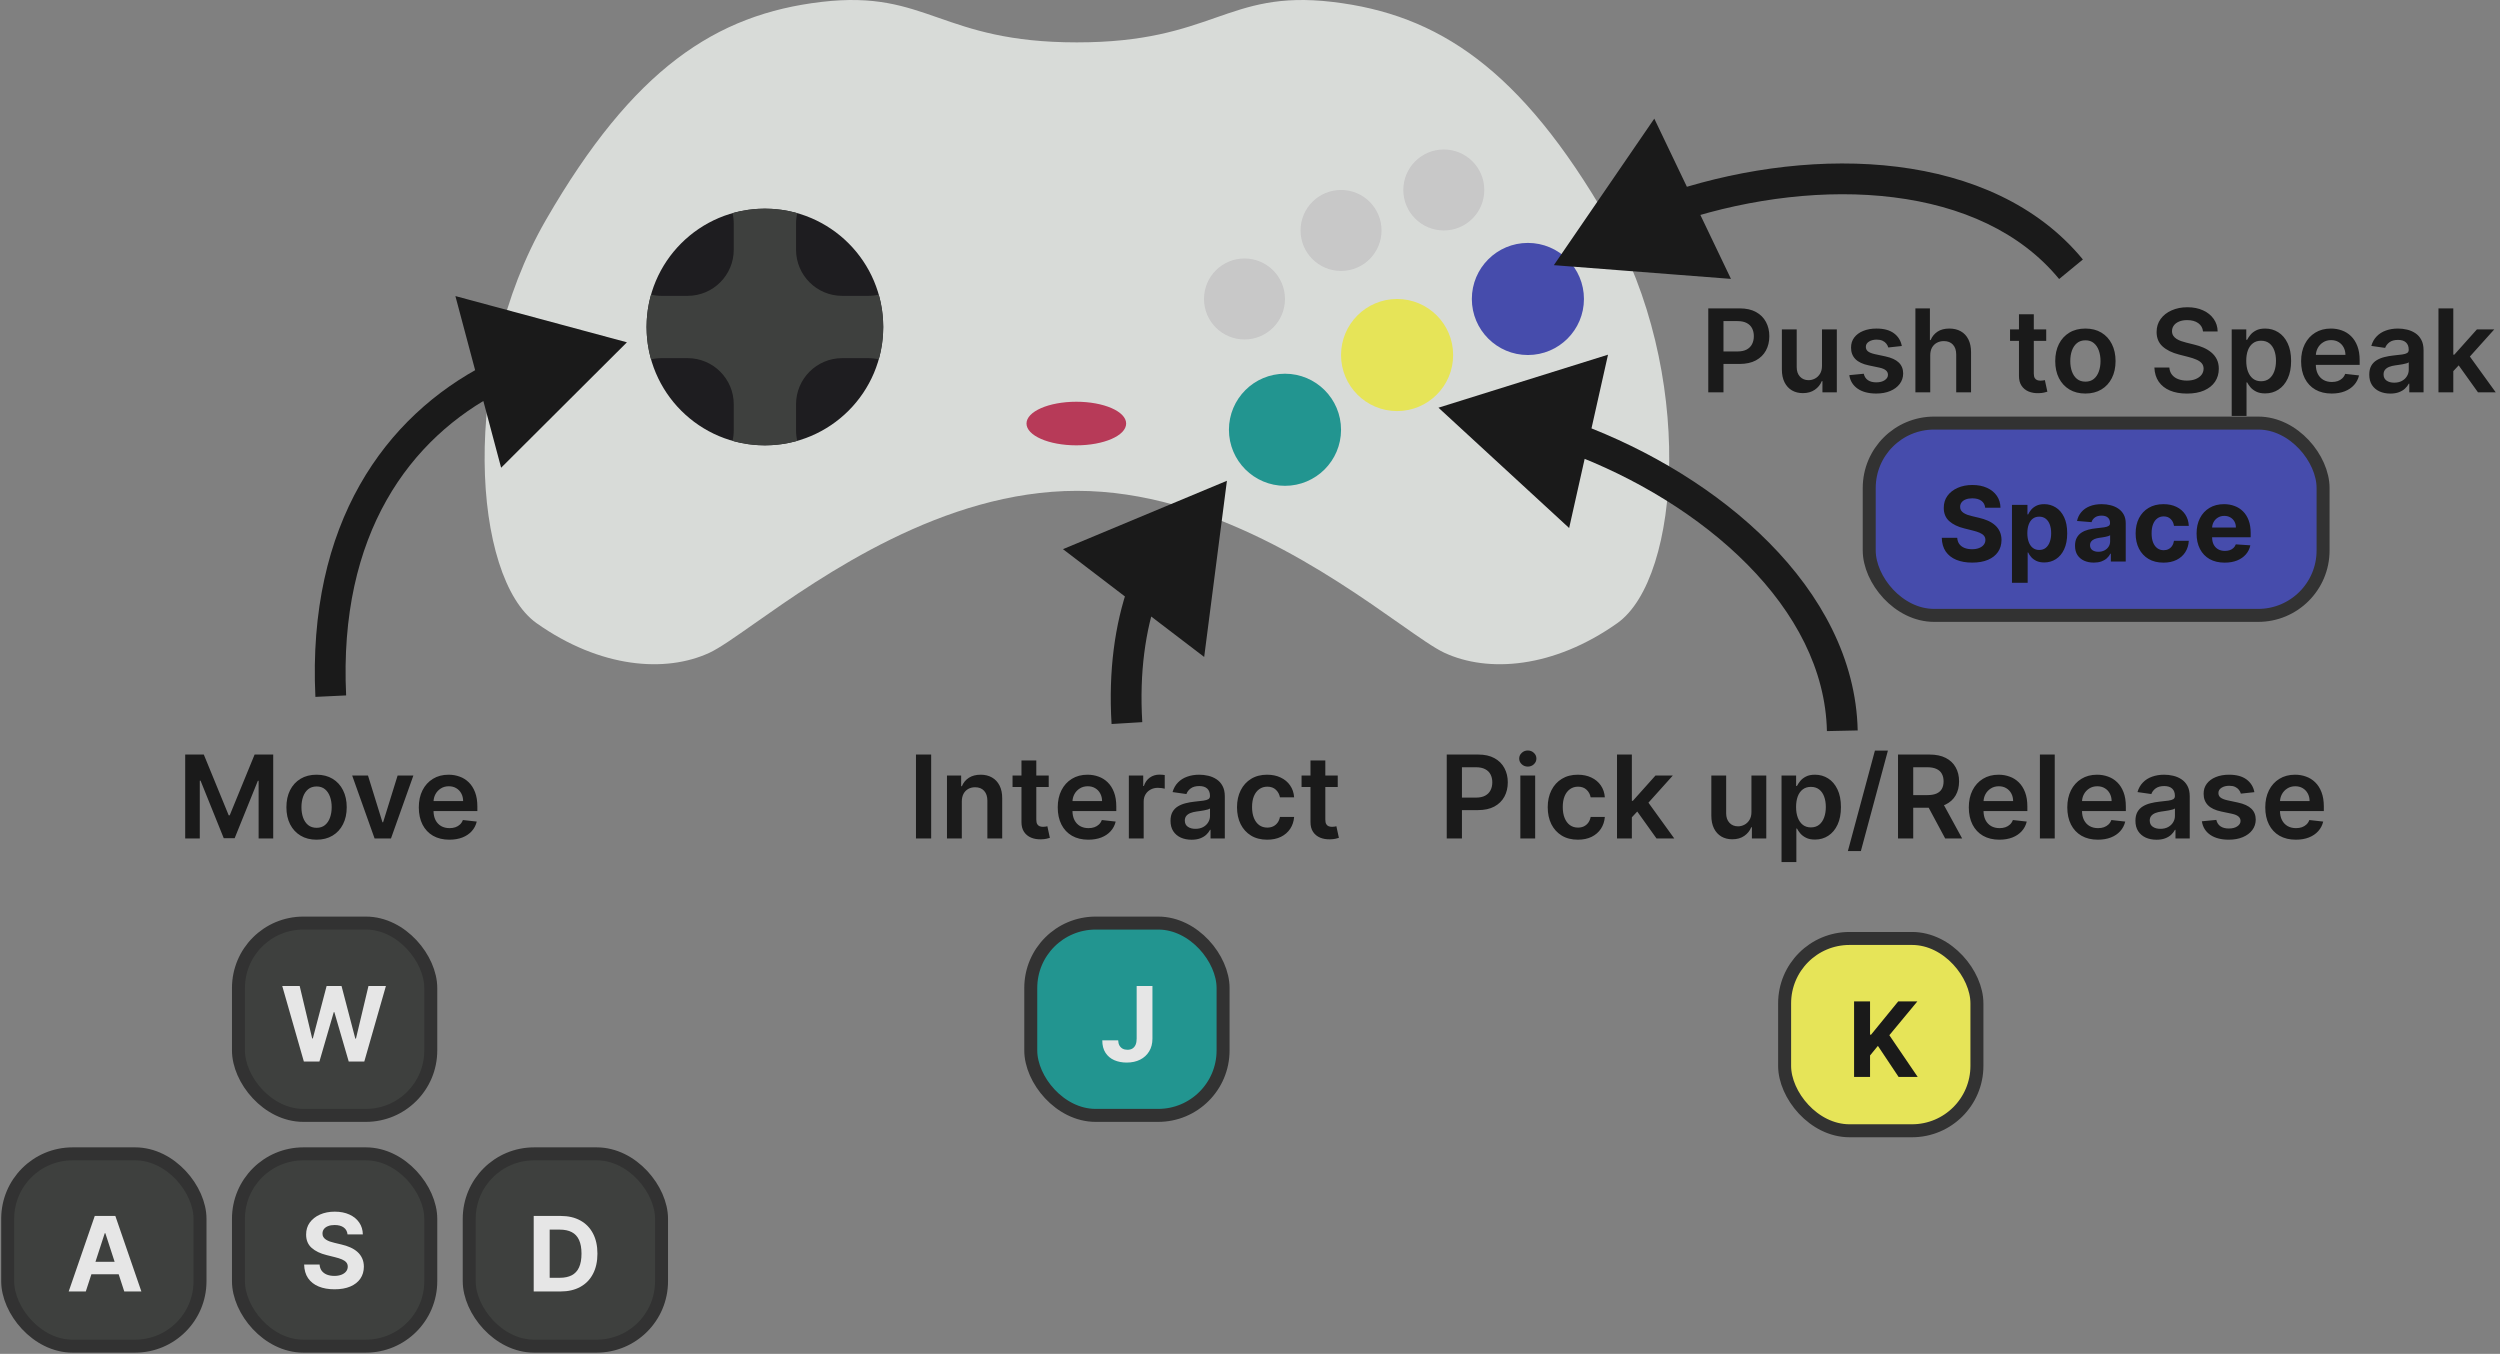 <svg width="325" height="176" viewBox="0 0 325 176" fill="none" xmlns="http://www.w3.org/2000/svg">
<rect x="0" y="0" width="325" height="176" fill="#808080" stroke="none"/>
<g opacity="0.8">
<path fill-rule="evenodd" clip-rule="evenodd" d="M158.01 2.308C162.407 0.775 166.259 -0.57 173.198 0.247C186.963 1.866 197.692 8.951 209.028 28.587C220.364 48.222 218.542 75.145 210.242 81.015C201.943 86.886 193.441 87.493 187.773 84.861C186.49 84.266 184.491 82.861 181.906 81.044C173.07 74.834 157.383 63.809 140 63.809L140 63.809C122.617 63.809 106.93 74.834 98.094 81.044C95.509 82.861 93.51 84.266 92.227 84.861C86.559 87.493 78.057 86.886 69.758 81.015C61.458 75.145 59.636 48.222 70.972 28.587C82.308 8.951 93.037 1.866 106.802 0.247C113.741 -0.57 117.593 0.775 121.99 2.308C126.315 3.817 131.166 5.51 140 5.51L140 5.51C148.834 5.51 153.685 3.817 158.01 2.308Z" fill="#EEF1EE"/>
<ellipse cx="139.922" cy="55.06" rx="6.478" ry="2.834" fill="#C4284D"/>
<circle cx="167.048" cy="55.87" r="7.287" fill="#0A9A94"/>
<circle cx="181.622" cy="46.154" r="7.287" fill="#FFFD4D"/>
<circle cx="198.626" cy="38.866" r="7.287" fill="#373FB7"/>
<circle cx="161.784" cy="38.866" r="5.263" fill="#D9D9D9"/>
<circle cx="174.335" cy="29.959" r="5.263" fill="#D9D9D9"/>
<circle cx="187.695" cy="24.696" r="5.263" fill="#D9D9D9"/>
<circle cx="99.437" cy="42.51" r="15.384" fill="#050407"/>
<path fill-rule="evenodd" clip-rule="evenodd" d="M114.239 38.304C114.619 39.641 114.821 41.051 114.821 42.51H99.437L99.437 42.51H114.821C114.821 43.968 114.619 45.379 114.239 46.715C113.8 46.612 113.341 46.558 112.87 46.558H109.485C106.172 46.558 103.485 49.245 103.485 52.558V55.943C103.485 56.414 103.54 56.872 103.642 57.312C102.306 57.691 100.895 57.894 99.437 57.894V57.894C97.979 57.894 96.568 57.691 95.231 57.312C95.334 56.872 95.388 56.414 95.388 55.943V52.558C95.388 49.244 92.702 46.558 89.388 46.558H86.004C85.533 46.558 85.074 46.612 84.634 46.715C84.255 45.379 84.052 43.968 84.052 42.51C84.052 42.51 84.052 42.51 84.052 42.51M84.052 42.51C84.052 41.051 84.255 39.641 84.634 38.304C85.074 38.407 85.533 38.461 86.004 38.461H89.388C92.702 38.461 95.388 35.775 95.388 32.461V29.077C95.388 28.605 95.334 28.147 95.231 27.707C96.568 27.328 97.979 27.125 99.437 27.125V27.125C100.895 27.125 102.306 27.328 103.642 27.707C103.54 28.147 103.485 28.605 103.485 29.076V32.461C103.485 35.775 106.172 38.461 109.485 38.461H112.87C113.341 38.461 113.8 38.407 114.239 38.304" fill="#2D302D"/>
<path d="M24.076 98.091H26.494L29.733 105.996H29.861L33.099 98.091H35.518V109H33.621V101.505H33.52L30.505 108.968H29.088L26.073 101.489H25.972V109H24.076V98.091ZM41.153 109.16C40.354 109.16 39.662 108.984 39.076 108.632C38.49 108.281 38.035 107.789 37.712 107.157C37.393 106.525 37.233 105.786 37.233 104.941C37.233 104.096 37.393 103.355 37.712 102.72C38.035 102.084 38.49 101.591 39.076 101.239C39.662 100.887 40.354 100.712 41.153 100.712C41.952 100.712 42.645 100.887 43.231 101.239C43.817 101.591 44.27 102.084 44.589 102.72C44.912 103.355 45.074 104.096 45.074 104.941C45.074 105.786 44.912 106.525 44.589 107.157C44.27 107.789 43.817 108.281 43.231 108.632C42.645 108.984 41.952 109.16 41.153 109.16ZM41.164 107.615C41.597 107.615 41.959 107.496 42.251 107.258C42.542 107.017 42.758 106.694 42.901 106.289C43.046 105.884 43.119 105.433 43.119 104.936C43.119 104.435 43.046 103.982 42.901 103.577C42.758 103.169 42.542 102.844 42.251 102.603C41.959 102.361 41.597 102.24 41.164 102.24C40.72 102.24 40.351 102.361 40.056 102.603C39.765 102.844 39.547 103.169 39.401 103.577C39.259 103.982 39.188 104.435 39.188 104.936C39.188 105.433 39.259 105.884 39.401 106.289C39.547 106.694 39.765 107.017 40.056 107.258C40.351 107.496 40.72 107.615 41.164 107.615ZM53.74 100.818L50.827 109H48.696L45.782 100.818H47.838L49.719 106.896H49.804L51.69 100.818H53.74ZM58.419 109.16C57.598 109.16 56.89 108.989 56.293 108.648C55.7 108.304 55.244 107.817 54.924 107.189C54.605 106.557 54.445 105.813 54.445 104.957C54.445 104.115 54.605 103.377 54.924 102.741C55.247 102.102 55.698 101.605 56.277 101.25C56.856 100.891 57.536 100.712 58.317 100.712C58.822 100.712 59.297 100.793 59.745 100.957C60.196 101.116 60.594 101.365 60.938 101.702C61.286 102.04 61.56 102.469 61.758 102.991C61.957 103.51 62.057 104.128 62.057 104.845V105.436H55.35V104.137H60.208C60.205 103.767 60.125 103.439 59.969 103.151C59.812 102.86 59.594 102.631 59.313 102.464C59.036 102.297 58.713 102.214 58.344 102.214C57.95 102.214 57.604 102.31 57.305 102.501C57.007 102.69 56.774 102.938 56.608 103.247C56.444 103.553 56.361 103.888 56.357 104.254V105.388C56.357 105.864 56.444 106.273 56.618 106.614C56.792 106.951 57.035 107.21 57.348 107.391C57.66 107.569 58.026 107.658 58.445 107.658C58.726 107.658 58.98 107.619 59.207 107.54C59.434 107.459 59.631 107.34 59.798 107.184C59.965 107.027 60.091 106.834 60.176 106.603L61.977 106.805C61.863 107.281 61.647 107.697 61.327 108.052C61.011 108.403 60.606 108.677 60.112 108.872C59.619 109.064 59.054 109.16 58.419 109.16Z" fill="black"/>
<path d="M121.052 98.091V109H119.076V98.091H121.052ZM125.035 104.206V109H123.107V100.818H124.95V102.208H125.046C125.234 101.75 125.534 101.386 125.946 101.116C126.362 100.847 126.875 100.712 127.486 100.712C128.05 100.712 128.542 100.832 128.961 101.074C129.384 101.315 129.71 101.665 129.941 102.123C130.176 102.581 130.291 103.137 130.287 103.79V109H128.359V104.089C128.359 103.542 128.217 103.114 127.933 102.805C127.652 102.496 127.264 102.342 126.766 102.342C126.429 102.342 126.129 102.416 125.866 102.565C125.607 102.711 125.403 102.922 125.254 103.199C125.108 103.476 125.035 103.812 125.035 104.206ZM136.333 100.818V102.31H131.63V100.818H136.333ZM132.791 98.858H134.719V106.539C134.719 106.798 134.758 106.997 134.836 107.136C134.918 107.271 135.025 107.363 135.156 107.413C135.287 107.462 135.433 107.487 135.593 107.487C135.714 107.487 135.824 107.478 135.923 107.461C136.026 107.443 136.104 107.427 136.157 107.413L136.482 108.92C136.379 108.956 136.232 108.995 136.04 109.037C135.852 109.08 135.621 109.105 135.348 109.112C134.865 109.126 134.43 109.053 134.043 108.893C133.656 108.73 133.348 108.478 133.121 108.137C132.897 107.796 132.787 107.37 132.791 106.859V98.858ZM141.48 109.16C140.66 109.16 139.951 108.989 139.355 108.648C138.762 108.304 138.305 107.817 137.986 107.189C137.666 106.557 137.506 105.813 137.506 104.957C137.506 104.115 137.666 103.377 137.986 102.741C138.309 102.102 138.76 101.605 139.339 101.25C139.918 100.891 140.598 100.712 141.379 100.712C141.883 100.712 142.359 100.793 142.806 100.957C143.257 101.116 143.655 101.365 144 101.702C144.348 102.04 144.621 102.469 144.82 102.991C145.019 103.51 145.118 104.128 145.118 104.845V105.436H138.412V104.137H143.27C143.266 103.767 143.186 103.439 143.03 103.151C142.874 102.86 142.656 102.631 142.375 102.464C142.098 102.297 141.775 102.214 141.406 102.214C141.011 102.214 140.665 102.31 140.367 102.501C140.069 102.69 139.836 102.938 139.669 103.247C139.506 103.553 139.422 103.888 139.419 104.254V105.388C139.419 105.864 139.506 106.273 139.68 106.614C139.854 106.951 140.097 107.21 140.409 107.391C140.722 107.569 141.088 107.658 141.507 107.658C141.787 107.658 142.041 107.619 142.268 107.54C142.496 107.459 142.693 107.34 142.86 107.184C143.027 107.027 143.153 106.834 143.238 106.603L145.038 106.805C144.925 107.281 144.708 107.697 144.388 108.052C144.072 108.403 143.668 108.677 143.174 108.872C142.68 109.064 142.116 109.16 141.48 109.16ZM146.75 109V100.818H148.619V102.182H148.704C148.854 101.71 149.109 101.346 149.472 101.09C149.837 100.831 150.255 100.701 150.723 100.701C150.83 100.701 150.949 100.706 151.08 100.717C151.215 100.724 151.327 100.737 151.416 100.754V102.528C151.334 102.5 151.204 102.475 151.027 102.453C150.853 102.429 150.684 102.416 150.521 102.416C150.169 102.416 149.853 102.493 149.573 102.645C149.296 102.794 149.077 103.002 148.918 103.268C148.758 103.535 148.678 103.842 148.678 104.19V109H146.75ZM154.905 109.165C154.386 109.165 153.919 109.073 153.504 108.888C153.092 108.7 152.765 108.423 152.524 108.057C152.286 107.691 152.167 107.24 152.167 106.704C152.167 106.243 152.252 105.861 152.422 105.559C152.593 105.257 152.826 105.016 153.12 104.835C153.415 104.653 153.747 104.517 154.116 104.424C154.489 104.328 154.875 104.259 155.272 104.217C155.752 104.167 156.141 104.123 156.439 104.083C156.737 104.041 156.954 103.977 157.089 103.892C157.227 103.803 157.296 103.666 157.296 103.482V103.45C157.296 103.048 157.177 102.738 156.94 102.517C156.702 102.297 156.359 102.187 155.911 102.187C155.439 102.187 155.065 102.29 154.788 102.496C154.514 102.702 154.329 102.945 154.234 103.226L152.433 102.97C152.575 102.473 152.81 102.058 153.136 101.724C153.463 101.386 153.862 101.134 154.335 100.967C154.807 100.797 155.329 100.712 155.901 100.712C156.295 100.712 156.687 100.758 157.078 100.85C157.469 100.942 157.826 101.095 158.149 101.308C158.472 101.518 158.731 101.804 158.926 102.166C159.125 102.528 159.225 102.981 159.225 103.524V109H157.371V107.876H157.307C157.19 108.103 157.025 108.316 156.812 108.515C156.602 108.711 156.338 108.869 156.018 108.989C155.702 109.107 155.331 109.165 154.905 109.165ZM155.405 107.748C155.793 107.748 156.128 107.672 156.412 107.519C156.696 107.363 156.915 107.157 157.067 106.901C157.224 106.646 157.302 106.367 157.302 106.065V105.101C157.241 105.151 157.138 105.197 156.993 105.239C156.851 105.282 156.691 105.319 156.513 105.351C156.336 105.383 156.16 105.412 155.986 105.436C155.812 105.461 155.661 105.483 155.533 105.5C155.246 105.539 154.988 105.603 154.761 105.692C154.534 105.781 154.354 105.905 154.223 106.065C154.092 106.221 154.026 106.424 154.026 106.672C154.026 107.027 154.155 107.295 154.415 107.477C154.674 107.658 155.004 107.748 155.405 107.748ZM164.733 109.16C163.916 109.16 163.214 108.98 162.628 108.622C162.046 108.263 161.597 107.768 161.281 107.136C160.968 106.5 160.812 105.768 160.812 104.941C160.812 104.11 160.972 103.377 161.291 102.741C161.611 102.102 162.062 101.605 162.644 101.25C163.23 100.891 163.923 100.712 164.722 100.712C165.386 100.712 165.974 100.834 166.485 101.079C167 101.321 167.41 101.663 167.715 102.107C168.021 102.548 168.195 103.062 168.237 103.652H166.394C166.32 103.258 166.142 102.929 165.862 102.667C165.585 102.4 165.214 102.267 164.748 102.267C164.354 102.267 164.008 102.374 163.71 102.587C163.411 102.796 163.179 103.098 163.012 103.492C162.849 103.886 162.767 104.359 162.767 104.909C162.767 105.467 162.849 105.946 163.012 106.347C163.175 106.745 163.404 107.052 163.699 107.269C163.997 107.482 164.347 107.588 164.748 107.588C165.033 107.588 165.286 107.535 165.51 107.429C165.737 107.319 165.927 107.161 166.08 106.955C166.233 106.749 166.338 106.498 166.394 106.203H168.237C168.191 106.782 168.021 107.295 167.726 107.743C167.431 108.187 167.03 108.535 166.522 108.787C166.014 109.036 165.418 109.16 164.733 109.16ZM173.906 100.818V102.31H169.203V100.818H173.906ZM170.364 98.858H172.292V106.539C172.292 106.798 172.331 106.997 172.41 107.136C172.491 107.271 172.598 107.363 172.729 107.413C172.861 107.462 173.006 107.487 173.166 107.487C173.287 107.487 173.397 107.478 173.496 107.461C173.599 107.443 173.677 107.427 173.731 107.413L174.056 108.92C173.953 108.956 173.805 108.995 173.613 109.037C173.425 109.08 173.194 109.105 172.921 109.112C172.438 109.126 172.003 109.053 171.616 108.893C171.229 108.73 170.922 108.478 170.694 108.137C170.471 107.796 170.361 107.37 170.364 106.859V98.858Z" fill="black"/>
<path d="M188.076 109V98.091H192.167C193.005 98.091 193.708 98.247 194.276 98.56C194.848 98.872 195.279 99.302 195.571 99.849C195.865 100.392 196.013 101.01 196.013 101.702C196.013 102.402 195.865 103.023 195.571 103.567C195.276 104.11 194.841 104.538 194.266 104.85C193.69 105.159 192.982 105.314 192.14 105.314H189.429V103.689H191.874C192.364 103.689 192.765 103.604 193.078 103.434C193.39 103.263 193.621 103.029 193.77 102.73C193.923 102.432 193.999 102.089 193.999 101.702C193.999 101.315 193.923 100.974 193.77 100.68C193.621 100.385 193.388 100.156 193.072 99.993C192.76 99.826 192.357 99.742 191.863 99.742H190.052V109H188.076ZM197.644 109V100.818H199.572V109H197.644ZM198.614 99.657C198.308 99.657 198.045 99.556 197.825 99.353C197.605 99.147 197.495 98.901 197.495 98.613C197.495 98.322 197.605 98.075 197.825 97.873C198.045 97.666 198.308 97.564 198.614 97.564C198.922 97.564 199.185 97.666 199.402 97.873C199.622 98.075 199.732 98.322 199.732 98.613C199.732 98.901 199.622 99.147 199.402 99.353C199.185 99.556 198.922 99.657 198.614 99.657ZM205.124 109.16C204.307 109.16 203.606 108.98 203.02 108.622C202.438 108.263 201.988 107.768 201.672 107.136C201.36 106.5 201.204 105.768 201.204 104.941C201.204 104.11 201.363 103.377 201.683 102.741C202.003 102.102 202.454 101.605 203.036 101.25C203.622 100.891 204.314 100.712 205.113 100.712C205.778 100.712 206.365 100.834 206.877 101.079C207.392 101.321 207.802 101.663 208.107 102.107C208.412 102.548 208.586 103.062 208.629 103.652H206.786C206.711 103.258 206.534 102.929 206.253 102.667C205.976 102.4 205.605 102.267 205.14 102.267C204.746 102.267 204.4 102.374 204.101 102.587C203.803 102.796 203.57 103.098 203.404 103.492C203.24 103.886 203.159 104.359 203.159 104.909C203.159 105.467 203.24 105.946 203.404 106.347C203.567 106.745 203.796 107.052 204.091 107.269C204.389 107.482 204.739 107.588 205.14 107.588C205.424 107.588 205.678 107.535 205.902 107.429C206.129 107.319 206.319 107.161 206.472 106.955C206.624 106.749 206.729 106.498 206.786 106.203H208.629C208.583 106.782 208.412 107.295 208.118 107.743C207.823 108.187 207.422 108.535 206.914 108.787C206.406 109.036 205.809 109.16 205.124 109.16ZM211.97 106.433L211.965 104.105H212.274L215.214 100.818H217.467L213.851 104.845H213.451L211.97 106.433ZM210.212 109V98.091H212.141V109H210.212ZM215.347 109L212.684 105.277L213.984 103.918L217.654 109H215.347ZM227.688 105.559V100.818H229.616V109H227.747V107.546H227.661C227.477 108.004 227.173 108.379 226.751 108.67C226.331 108.961 225.815 109.107 225.2 109.107C224.664 109.107 224.19 108.988 223.778 108.75C223.37 108.508 223.05 108.158 222.819 107.7C222.589 107.239 222.473 106.681 222.473 106.028V100.818H224.401V105.729C224.401 106.248 224.544 106.66 224.828 106.965C225.112 107.271 225.485 107.423 225.946 107.423C226.23 107.423 226.506 107.354 226.772 107.216C227.038 107.077 227.257 106.871 227.427 106.598C227.601 106.321 227.688 105.974 227.688 105.559ZM231.599 112.068V100.818H233.495V102.171H233.607C233.707 101.972 233.847 101.761 234.028 101.537C234.209 101.31 234.454 101.116 234.763 100.957C235.072 100.793 235.466 100.712 235.946 100.712C236.578 100.712 237.148 100.873 237.656 101.196C238.167 101.516 238.572 101.99 238.87 102.619C239.172 103.244 239.323 104.011 239.323 104.92C239.323 105.818 239.176 106.582 238.881 107.21C238.586 107.839 238.185 108.318 237.677 108.648C237.169 108.979 236.594 109.144 235.951 109.144C235.482 109.144 235.093 109.066 234.785 108.909C234.476 108.753 234.227 108.565 234.039 108.345C233.854 108.121 233.71 107.91 233.607 107.711H233.527V112.068H231.599ZM233.49 104.909C233.49 105.438 233.565 105.902 233.714 106.299C233.867 106.697 234.085 107.008 234.369 107.232C234.657 107.452 235.005 107.562 235.413 107.562C235.839 107.562 236.196 107.448 236.484 107.221C236.771 106.99 236.988 106.676 237.134 106.278C237.283 105.877 237.357 105.42 237.357 104.909C237.357 104.401 237.285 103.95 237.139 103.556C236.993 103.162 236.777 102.853 236.489 102.629C236.201 102.406 235.843 102.294 235.413 102.294C235.001 102.294 234.651 102.402 234.364 102.619C234.076 102.835 233.858 103.139 233.709 103.529C233.563 103.92 233.49 104.38 233.49 104.909ZM245.427 97.579L241.912 110.641H240.223L243.739 97.579H245.427ZM246.743 109V98.091H250.834C251.672 98.091 252.375 98.237 252.943 98.528C253.515 98.819 253.946 99.227 254.238 99.753C254.532 100.275 254.68 100.884 254.68 101.58C254.68 102.279 254.531 102.887 254.232 103.402C253.938 103.913 253.503 104.309 252.927 104.589C252.352 104.866 251.645 105.005 250.807 105.005H247.894V103.364H250.541C251.031 103.364 251.432 103.297 251.745 103.162C252.057 103.023 252.288 102.823 252.437 102.56C252.59 102.294 252.666 101.967 252.666 101.58C252.666 101.193 252.59 100.863 252.437 100.589C252.285 100.312 252.052 100.103 251.739 99.961C251.427 99.815 251.024 99.742 250.53 99.742H248.719V109H246.743ZM252.379 104.057L255.079 109H252.874L250.221 104.057H252.379ZM259.919 109.16C259.098 109.16 258.39 108.989 257.793 108.648C257.2 108.304 256.744 107.817 256.424 107.189C256.105 106.557 255.945 105.813 255.945 104.957C255.945 104.115 256.105 103.377 256.424 102.741C256.747 102.102 257.198 101.605 257.777 101.25C258.356 100.891 259.036 100.712 259.817 100.712C260.322 100.712 260.797 100.793 261.245 100.957C261.696 101.116 262.094 101.365 262.438 101.702C262.786 102.04 263.06 102.469 263.258 102.991C263.457 103.51 263.557 104.128 263.557 104.845V105.436H256.85V104.137H261.708C261.705 103.767 261.625 103.439 261.469 103.151C261.312 102.86 261.094 102.631 260.813 102.464C260.536 102.297 260.213 102.214 259.844 102.214C259.45 102.214 259.104 102.31 258.805 102.501C258.507 102.69 258.274 102.938 258.108 103.247C257.944 103.553 257.861 103.888 257.857 104.254V105.388C257.857 105.864 257.944 106.273 258.118 106.614C258.292 106.951 258.535 107.21 258.848 107.391C259.16 107.569 259.526 107.658 259.945 107.658C260.226 107.658 260.48 107.619 260.707 107.54C260.934 107.459 261.131 107.34 261.298 107.184C261.465 107.027 261.591 106.834 261.676 106.603L263.477 106.805C263.363 107.281 263.147 107.697 262.827 108.052C262.511 108.403 262.106 108.677 261.612 108.872C261.119 109.064 260.554 109.16 259.919 109.16ZM267.116 98.091V109H265.188V98.091H267.116ZM272.721 109.16C271.901 109.16 271.193 108.989 270.596 108.648C270.003 108.304 269.547 107.817 269.227 107.189C268.907 106.557 268.748 105.813 268.748 104.957C268.748 104.115 268.907 103.377 269.227 102.741C269.55 102.102 270.001 101.605 270.58 101.25C271.159 100.891 271.839 100.712 272.62 100.712C273.124 100.712 273.6 100.793 274.048 100.957C274.499 101.116 274.896 101.365 275.241 101.702C275.589 102.04 275.862 102.469 276.061 102.991C276.26 103.51 276.359 104.128 276.359 104.845V105.436H269.653V104.137H274.511C274.508 103.767 274.428 103.439 274.271 103.151C274.115 102.86 273.897 102.631 273.616 102.464C273.339 102.297 273.016 102.214 272.647 102.214C272.253 102.214 271.906 102.31 271.608 102.501C271.31 102.69 271.077 102.938 270.91 103.247C270.747 103.553 270.663 103.888 270.66 104.254V105.388C270.66 105.864 270.747 106.273 270.921 106.614C271.095 106.951 271.338 107.21 271.651 107.391C271.963 107.569 272.329 107.658 272.748 107.658C273.028 107.658 273.282 107.619 273.51 107.54C273.737 107.459 273.934 107.34 274.101 107.184C274.268 107.027 274.394 106.834 274.479 106.603L276.28 106.805C276.166 107.281 275.949 107.697 275.63 108.052C275.314 108.403 274.909 108.677 274.415 108.872C273.922 109.064 273.357 109.16 272.721 109.16ZM280.345 109.165C279.827 109.165 279.36 109.073 278.944 108.888C278.532 108.7 278.206 108.423 277.964 108.057C277.726 107.691 277.607 107.24 277.607 106.704C277.607 106.243 277.692 105.861 277.863 105.559C278.033 105.257 278.266 105.016 278.561 104.835C278.855 104.653 279.188 104.517 279.557 104.424C279.93 104.328 280.315 104.259 280.713 104.217C281.192 104.167 281.581 104.123 281.879 104.083C282.178 104.041 282.394 103.977 282.529 103.892C282.668 103.803 282.737 103.666 282.737 103.482V103.45C282.737 103.048 282.618 102.738 282.38 102.517C282.142 102.297 281.799 102.187 281.352 102.187C280.88 102.187 280.505 102.29 280.228 102.496C279.955 102.702 279.77 102.945 279.674 103.226L277.874 102.97C278.016 102.473 278.25 102.058 278.577 101.724C278.903 101.386 279.303 101.134 279.775 100.967C280.248 100.797 280.77 100.712 281.341 100.712C281.735 100.712 282.128 100.758 282.518 100.85C282.909 100.942 283.266 101.095 283.589 101.308C283.912 101.518 284.172 101.804 284.367 102.166C284.566 102.528 284.665 102.981 284.665 103.524V109H282.811V107.876H282.748C282.63 108.103 282.465 108.316 282.252 108.515C282.043 108.711 281.778 108.869 281.458 108.989C281.142 109.107 280.771 109.165 280.345 109.165ZM280.846 107.748C281.233 107.748 281.569 107.672 281.853 107.519C282.137 107.363 282.355 107.157 282.508 106.901C282.664 106.646 282.742 106.367 282.742 106.065V105.101C282.682 105.151 282.579 105.197 282.433 105.239C282.291 105.282 282.131 105.319 281.954 105.351C281.776 105.383 281.6 105.412 281.426 105.436C281.252 105.461 281.102 105.483 280.974 105.5C280.686 105.539 280.429 105.603 280.201 105.692C279.974 105.781 279.795 105.905 279.663 106.065C279.532 106.221 279.466 106.424 279.466 106.672C279.466 107.027 279.596 107.295 279.855 107.477C280.114 107.658 280.445 107.748 280.846 107.748ZM293.071 102.981L291.313 103.173C291.263 102.995 291.176 102.828 291.052 102.672C290.931 102.516 290.768 102.39 290.562 102.294C290.356 102.198 290.104 102.15 289.805 102.15C289.404 102.15 289.067 102.237 288.793 102.411C288.523 102.585 288.39 102.81 288.394 103.087C288.39 103.325 288.477 103.519 288.655 103.668C288.836 103.817 289.134 103.94 289.55 104.036L290.945 104.334C291.719 104.501 292.295 104.765 292.671 105.127C293.051 105.49 293.243 105.964 293.246 106.55C293.243 107.065 293.092 107.519 292.794 107.913C292.499 108.304 292.089 108.609 291.563 108.83C291.038 109.05 290.434 109.16 289.752 109.16C288.751 109.16 287.945 108.95 287.334 108.531C286.723 108.109 286.359 107.521 286.242 106.768L288.122 106.587C288.207 106.956 288.388 107.235 288.665 107.423C288.942 107.612 289.303 107.706 289.747 107.706C290.205 107.706 290.572 107.612 290.849 107.423C291.13 107.235 291.27 107.002 291.27 106.725C291.27 106.491 291.18 106.298 290.999 106.145C290.821 105.992 290.544 105.875 290.168 105.793L288.772 105.5C287.987 105.337 287.407 105.062 287.03 104.675C286.654 104.284 286.467 103.79 286.471 103.194C286.467 102.69 286.604 102.253 286.881 101.884C287.162 101.511 287.55 101.223 288.048 101.021C288.548 100.815 289.125 100.712 289.779 100.712C290.738 100.712 291.492 100.916 292.043 101.324C292.597 101.733 292.939 102.285 293.071 102.981ZM298.459 109.16C297.638 109.16 296.93 108.989 296.333 108.648C295.74 108.304 295.284 107.817 294.964 107.189C294.645 106.557 294.485 105.813 294.485 104.957C294.485 104.115 294.645 103.377 294.964 102.741C295.287 102.102 295.738 101.605 296.317 101.25C296.896 100.891 297.576 100.712 298.357 100.712C298.862 100.712 299.338 100.793 299.785 100.957C300.236 101.116 300.634 101.365 300.978 101.702C301.326 102.04 301.6 102.469 301.798 102.991C301.997 103.51 302.097 104.128 302.097 104.845V105.436H295.39V104.137H300.248C300.245 103.767 300.165 103.439 300.009 103.151C299.852 102.86 299.634 102.631 299.354 102.464C299.077 102.297 298.753 102.214 298.384 102.214C297.99 102.214 297.644 102.31 297.345 102.501C297.047 102.69 296.814 102.938 296.648 103.247C296.484 103.553 296.401 103.888 296.397 104.254V105.388C296.397 105.864 296.484 106.273 296.658 106.614C296.832 106.951 297.075 107.21 297.388 107.391C297.7 107.569 298.066 107.658 298.485 107.658C298.766 107.658 299.02 107.619 299.247 107.54C299.474 107.459 299.671 107.34 299.838 107.184C300.005 107.027 300.131 106.834 300.216 106.603L302.017 106.805C301.903 107.281 301.687 107.697 301.367 108.052C301.051 108.403 300.646 108.677 300.153 108.872C299.659 109.064 299.094 109.16 298.459 109.16Z" fill="black"/>
<path d="M222.076 51V40.091H226.167C227.005 40.091 227.708 40.247 228.276 40.56C228.848 40.872 229.279 41.302 229.571 41.849C229.865 42.392 230.013 43.01 230.013 43.702C230.013 44.402 229.865 45.023 229.571 45.567C229.276 46.11 228.841 46.538 228.266 46.85C227.69 47.159 226.982 47.314 226.14 47.314H223.429V45.689H225.874C226.364 45.689 226.765 45.604 227.078 45.434C227.39 45.263 227.621 45.029 227.77 44.73C227.923 44.432 227.999 44.09 227.999 43.702C227.999 43.315 227.923 42.974 227.77 42.68C227.621 42.385 227.388 42.156 227.072 41.992C226.76 41.826 226.357 41.742 225.863 41.742H224.052V51H222.076ZM236.859 47.559V42.818H238.787V51H236.918V49.546H236.832C236.648 50.004 236.344 50.379 235.921 50.67C235.502 50.961 234.986 51.106 234.371 51.106C233.835 51.106 233.361 50.988 232.949 50.75C232.541 50.508 232.221 50.158 231.99 49.7C231.759 49.239 231.644 48.681 231.644 48.028V42.818H233.572V47.729C233.572 48.248 233.714 48.66 233.998 48.965C234.283 49.271 234.655 49.423 235.117 49.423C235.401 49.423 235.676 49.354 235.943 49.216C236.209 49.077 236.427 48.871 236.598 48.598C236.772 48.321 236.859 47.974 236.859 47.559ZM247.237 44.981L245.479 45.173C245.429 44.995 245.342 44.828 245.218 44.672C245.097 44.516 244.934 44.39 244.728 44.294C244.522 44.198 244.27 44.15 243.971 44.15C243.57 44.15 243.233 44.237 242.959 44.411C242.689 44.585 242.556 44.81 242.56 45.087C242.556 45.325 242.643 45.519 242.821 45.668C243.002 45.817 243.3 45.94 243.716 46.035L245.111 46.334C245.885 46.501 246.461 46.765 246.837 47.127C247.217 47.49 247.409 47.964 247.412 48.55C247.409 49.065 247.258 49.519 246.96 49.913C246.665 50.304 246.255 50.609 245.729 50.83C245.204 51.05 244.6 51.16 243.918 51.16C242.917 51.16 242.111 50.95 241.5 50.531C240.889 50.109 240.525 49.521 240.408 48.768L242.288 48.587C242.373 48.956 242.555 49.235 242.831 49.423C243.108 49.611 243.469 49.706 243.913 49.706C244.371 49.706 244.738 49.611 245.015 49.423C245.296 49.235 245.436 49.002 245.436 48.725C245.436 48.491 245.346 48.298 245.165 48.145C244.987 47.992 244.71 47.875 244.334 47.793L242.938 47.5C242.153 47.337 241.573 47.062 241.196 46.675C240.82 46.284 240.633 45.791 240.637 45.194C240.633 44.69 240.77 44.253 241.047 43.883C241.328 43.511 241.716 43.223 242.214 43.021C242.714 42.815 243.291 42.712 243.945 42.712C244.904 42.712 245.658 42.916 246.209 43.324C246.763 43.733 247.105 44.285 247.237 44.981ZM250.931 46.206V51H249.002V40.091H250.888V44.209H250.984C251.176 43.747 251.472 43.383 251.874 43.117C252.278 42.847 252.793 42.712 253.418 42.712C253.987 42.712 254.482 42.831 254.904 43.069C255.327 43.306 255.654 43.654 255.885 44.113C256.119 44.571 256.236 45.13 256.236 45.791V51H254.308V46.089C254.308 45.538 254.166 45.11 253.882 44.805C253.601 44.496 253.207 44.342 252.699 44.342C252.358 44.342 252.053 44.416 251.783 44.565C251.517 44.711 251.307 44.922 251.154 45.199C251.005 45.476 250.931 45.812 250.931 46.206ZM266.008 42.818V44.31H261.305V42.818H266.008ZM262.466 40.858H264.394V48.539C264.394 48.798 264.433 48.997 264.511 49.136C264.593 49.271 264.699 49.363 264.831 49.413C264.962 49.462 265.108 49.487 265.268 49.487C265.388 49.487 265.498 49.478 265.598 49.461C265.701 49.443 265.779 49.427 265.832 49.413L266.157 50.92C266.054 50.956 265.907 50.995 265.715 51.037C265.527 51.08 265.296 51.105 265.023 51.112C264.54 51.126 264.105 51.053 263.718 50.894C263.33 50.73 263.023 50.478 262.796 50.137C262.572 49.796 262.462 49.37 262.466 48.859V40.858ZM271.102 51.16C270.303 51.16 269.61 50.984 269.024 50.633C268.438 50.281 267.984 49.789 267.661 49.157C267.341 48.525 267.181 47.786 267.181 46.941C267.181 46.096 267.341 45.355 267.661 44.72C267.984 44.084 268.438 43.591 269.024 43.239C269.61 42.887 270.303 42.712 271.102 42.712C271.901 42.712 272.593 42.887 273.179 43.239C273.765 43.591 274.218 44.084 274.537 44.72C274.861 45.355 275.022 46.096 275.022 46.941C275.022 47.786 274.861 48.525 274.537 49.157C274.218 49.789 273.765 50.281 273.179 50.633C272.593 50.984 271.901 51.16 271.102 51.16ZM271.112 49.615C271.546 49.615 271.908 49.496 272.199 49.258C272.49 49.017 272.707 48.694 272.849 48.289C272.994 47.884 273.067 47.433 273.067 46.936C273.067 46.435 272.994 45.982 272.849 45.577C272.707 45.169 272.49 44.844 272.199 44.603C271.908 44.361 271.546 44.24 271.112 44.24C270.668 44.24 270.299 44.361 270.004 44.603C269.713 44.844 269.495 45.169 269.349 45.577C269.207 45.982 269.136 46.435 269.136 46.936C269.136 47.433 269.207 47.884 269.349 48.289C269.495 48.694 269.713 49.017 270.004 49.258C270.299 49.496 270.668 49.615 271.112 49.615ZM286.393 43.09C286.344 42.625 286.134 42.262 285.765 42.003C285.399 41.744 284.923 41.614 284.337 41.614C283.925 41.614 283.572 41.676 283.277 41.801C282.982 41.925 282.757 42.094 282.601 42.307C282.444 42.52 282.365 42.763 282.361 43.037C282.361 43.264 282.412 43.461 282.515 43.628C282.622 43.795 282.766 43.937 282.947 44.054C283.128 44.168 283.329 44.264 283.549 44.342C283.769 44.42 283.991 44.485 284.215 44.539L285.237 44.794C285.649 44.89 286.045 45.02 286.425 45.183C286.809 45.347 287.151 45.553 287.453 45.801C287.759 46.05 288 46.35 288.178 46.701C288.355 47.053 288.444 47.465 288.444 47.937C288.444 48.576 288.281 49.139 287.954 49.626C287.627 50.109 287.155 50.487 286.537 50.76C285.923 51.03 285.179 51.165 284.305 51.165C283.456 51.165 282.72 51.034 282.095 50.771C281.473 50.508 280.987 50.125 280.635 49.62C280.287 49.116 280.099 48.502 280.07 47.777H282.015C282.043 48.157 282.16 48.473 282.366 48.725C282.572 48.978 282.84 49.166 283.171 49.29C283.504 49.414 283.877 49.477 284.289 49.477C284.719 49.477 285.095 49.413 285.419 49.285C285.745 49.153 286.001 48.972 286.186 48.742C286.37 48.507 286.464 48.234 286.468 47.921C286.464 47.637 286.381 47.403 286.218 47.218C286.054 47.03 285.825 46.874 285.53 46.749C285.239 46.621 284.898 46.508 284.508 46.408L283.267 46.089C282.368 45.858 281.658 45.508 281.136 45.039C280.617 44.567 280.358 43.94 280.358 43.159C280.358 42.516 280.532 41.953 280.88 41.471C281.232 40.988 281.709 40.613 282.313 40.347C282.917 40.077 283.6 39.942 284.364 39.942C285.138 39.942 285.816 40.077 286.399 40.347C286.985 40.613 287.444 40.984 287.778 41.46C288.112 41.932 288.284 42.475 288.295 43.09H286.393ZM290.121 54.068V42.818H292.017V44.171H292.129C292.228 43.972 292.369 43.761 292.55 43.537C292.731 43.31 292.976 43.117 293.285 42.957C293.594 42.793 293.988 42.712 294.467 42.712C295.099 42.712 295.669 42.873 296.177 43.196C296.688 43.516 297.093 43.99 297.392 44.619C297.693 45.244 297.844 46.011 297.844 46.92C297.844 47.818 297.697 48.582 297.402 49.21C297.108 49.839 296.706 50.318 296.198 50.648C295.691 50.979 295.115 51.144 294.473 51.144C294.004 51.144 293.615 51.066 293.306 50.909C292.997 50.753 292.748 50.565 292.56 50.345C292.376 50.121 292.232 49.91 292.129 49.711H292.049V54.068H290.121ZM292.012 46.909C292.012 47.438 292.086 47.902 292.235 48.299C292.388 48.697 292.606 49.008 292.891 49.231C293.178 49.452 293.526 49.562 293.935 49.562C294.361 49.562 294.718 49.448 295.005 49.221C295.293 48.99 295.509 48.676 295.655 48.278C295.804 47.877 295.879 47.42 295.879 46.909C295.879 46.401 295.806 45.95 295.66 45.556C295.515 45.162 295.298 44.853 295.011 44.629C294.723 44.406 294.364 44.294 293.935 44.294C293.523 44.294 293.173 44.402 292.885 44.619C292.598 44.835 292.379 45.139 292.23 45.529C292.084 45.92 292.012 46.38 292.012 46.909ZM303.118 51.16C302.297 51.16 301.589 50.989 300.992 50.648C300.399 50.304 299.943 49.818 299.623 49.189C299.304 48.557 299.144 47.813 299.144 46.957C299.144 46.115 299.304 45.377 299.623 44.741C299.947 44.102 300.398 43.605 300.976 43.25C301.555 42.891 302.235 42.712 303.017 42.712C303.521 42.712 303.997 42.793 304.444 42.957C304.895 43.117 305.293 43.365 305.637 43.702C305.985 44.04 306.259 44.469 306.458 44.992C306.657 45.51 306.756 46.128 306.756 46.845V47.436H300.05V46.137H304.908C304.904 45.767 304.824 45.439 304.668 45.151C304.512 44.86 304.293 44.631 304.013 44.464C303.736 44.297 303.413 44.214 303.043 44.214C302.649 44.214 302.303 44.31 302.005 44.501C301.706 44.69 301.474 44.938 301.307 45.247C301.143 45.553 301.06 45.888 301.056 46.254V47.389C301.056 47.864 301.143 48.273 301.317 48.614C301.491 48.951 301.735 49.21 302.047 49.391C302.36 49.569 302.725 49.658 303.144 49.658C303.425 49.658 303.679 49.619 303.906 49.541C304.133 49.459 304.331 49.34 304.497 49.184C304.664 49.027 304.79 48.834 304.876 48.603L306.676 48.805C306.562 49.281 306.346 49.697 306.026 50.052C305.71 50.403 305.305 50.677 304.812 50.872C304.318 51.064 303.753 51.16 303.118 51.16ZM310.742 51.165C310.223 51.165 309.756 51.073 309.341 50.888C308.929 50.7 308.602 50.423 308.361 50.057C308.123 49.691 308.004 49.24 308.004 48.704C308.004 48.242 308.089 47.861 308.259 47.559C308.43 47.257 308.662 47.016 308.957 46.834C309.252 46.653 309.584 46.517 309.953 46.424C310.326 46.328 310.711 46.259 311.109 46.217C311.589 46.167 311.977 46.123 312.276 46.084C312.574 46.041 312.791 45.977 312.926 45.892C313.064 45.803 313.133 45.666 313.133 45.481V45.45C313.133 45.048 313.014 44.738 312.776 44.517C312.539 44.297 312.196 44.187 311.748 44.187C311.276 44.187 310.901 44.29 310.624 44.496C310.351 44.702 310.166 44.945 310.07 45.226L308.27 44.97C308.412 44.473 308.646 44.057 308.973 43.724C309.3 43.386 309.699 43.134 310.172 42.967C310.644 42.797 311.166 42.712 311.738 42.712C312.132 42.712 312.524 42.758 312.915 42.85C313.306 42.943 313.662 43.095 313.986 43.308C314.309 43.518 314.568 43.804 314.763 44.166C314.962 44.528 315.062 44.981 315.062 45.524V51H313.208V49.876H313.144C313.027 50.103 312.862 50.316 312.649 50.515C312.439 50.711 312.175 50.869 311.855 50.989C311.539 51.106 311.168 51.165 310.742 51.165ZM311.242 49.748C311.629 49.748 311.965 49.672 312.249 49.519C312.533 49.363 312.752 49.157 312.904 48.901C313.061 48.646 313.139 48.367 313.139 48.065V47.101C313.078 47.151 312.975 47.197 312.83 47.239C312.688 47.282 312.528 47.319 312.35 47.351C312.173 47.383 311.997 47.412 311.823 47.436C311.649 47.461 311.498 47.483 311.37 47.5C311.083 47.539 310.825 47.603 310.598 47.692C310.371 47.781 310.191 47.905 310.06 48.065C309.928 48.221 309.863 48.424 309.863 48.672C309.863 49.027 309.992 49.295 310.252 49.477C310.511 49.658 310.841 49.748 311.242 49.748ZM318.758 48.432L318.753 46.105H319.062L322.002 42.818H324.256L320.639 46.845H320.239L318.758 48.432ZM317.001 51V40.091H318.929V51H317.001ZM322.135 51L319.472 47.277L320.772 45.918L324.442 51H322.135Z" fill="black"/>
<rect x="31" y="120" width="25" height="25" rx="8.438" fill="#2D302D" stroke="#1E1E1E" stroke-width="1.688"/>
<path d="M39.501 138L36.692 128.182H38.959L40.584 135.004H40.666L42.459 128.182H44.4L46.189 135.018H46.275L47.9 128.182H50.168L47.358 138H45.335L43.466 131.581H43.389L41.524 138H39.501Z" fill="white"/>
<rect x="1" y="150" width="25" height="25" rx="8.438" fill="#2D302D" stroke="#1E1E1E" stroke-width="1.688"/>
<path d="M11.154 167.891H8.93L12.319 158.073H14.994L18.379 167.891H16.154L13.695 160.317H13.618L11.154 167.891ZM11.015 164.032H16.27V165.653H11.015V164.032Z" fill="white"/>
<rect x="31" y="150" width="25" height="25" rx="8.438" fill="#2D302D" stroke="#1E1E1E" stroke-width="1.688"/>
<path d="M45.179 160.474C45.141 160.088 44.977 159.787 44.686 159.573C44.395 159.359 44 159.252 43.502 159.252C43.163 159.252 42.877 159.3 42.644 159.396C42.41 159.488 42.231 159.618 42.106 159.784C41.985 159.95 41.924 160.139 41.924 160.35C41.918 160.525 41.955 160.679 42.035 160.81C42.118 160.941 42.231 161.054 42.375 161.15C42.519 161.243 42.685 161.324 42.874 161.395C43.062 161.462 43.264 161.519 43.478 161.567L44.36 161.778C44.788 161.874 45.181 162.002 45.539 162.162C45.897 162.322 46.207 162.518 46.469 162.751C46.731 162.985 46.934 163.26 47.078 163.576C47.225 163.892 47.3 164.255 47.303 164.664C47.3 165.265 47.147 165.786 46.843 166.227C46.543 166.665 46.108 167.005 45.539 167.248C44.973 167.488 44.291 167.608 43.492 167.608C42.699 167.608 42.009 167.486 41.421 167.243C40.836 167.001 40.379 166.641 40.05 166.165C39.724 165.685 39.553 165.093 39.537 164.386H41.546C41.568 164.715 41.662 164.99 41.828 165.211C41.998 165.428 42.223 165.593 42.504 165.705C42.789 165.813 43.11 165.868 43.468 165.868C43.82 165.868 44.125 165.816 44.384 165.714C44.646 165.612 44.849 165.47 44.992 165.287C45.136 165.105 45.208 164.896 45.208 164.659C45.208 164.439 45.143 164.254 45.012 164.103C44.884 163.953 44.695 163.825 44.446 163.72C44.2 163.614 43.898 163.518 43.54 163.432L42.471 163.164C41.643 162.962 40.989 162.648 40.51 162.219C40.031 161.791 39.793 161.214 39.796 160.489C39.793 159.894 39.951 159.375 40.27 158.931C40.593 158.486 41.036 158.14 41.598 157.89C42.161 157.641 42.8 157.516 43.516 157.516C44.245 157.516 44.881 157.641 45.424 157.89C45.971 158.14 46.396 158.486 46.699 158.931C47.003 159.375 47.159 159.889 47.169 160.474H45.179Z" fill="white"/>
<rect x="61" y="150" width="25" height="25" rx="8.438" fill="#2D302D" stroke="#1E1E1E" stroke-width="1.688"/>
<path d="M72.862 167.891H69.382V158.073H72.891C73.879 158.073 74.729 158.27 75.442 158.663C76.154 159.053 76.703 159.614 77.086 160.346C77.473 161.077 77.666 161.953 77.666 162.973C77.666 163.995 77.473 164.874 77.086 165.609C76.703 166.344 76.151 166.909 75.432 167.302C74.716 167.695 73.86 167.891 72.862 167.891ZM71.458 166.113H72.776C73.39 166.113 73.906 166.004 74.325 165.787C74.746 165.566 75.063 165.226 75.274 164.766C75.488 164.302 75.595 163.705 75.595 162.973C75.595 162.247 75.488 161.654 75.274 161.194C75.063 160.734 74.748 160.395 74.329 160.178C73.911 159.96 73.395 159.852 72.781 159.852H71.458V166.113Z" fill="white"/>
<rect x="134" y="120" width="25" height="25" rx="8.438" fill="#0A9A94" stroke="#1E1E1E" stroke-width="1.688"/>
<path d="M147.766 128.182H149.818V135.028C149.818 135.661 149.675 136.21 149.391 136.677C149.11 137.143 148.718 137.503 148.216 137.756C147.715 138.008 147.131 138.134 146.467 138.134C145.875 138.134 145.338 138.03 144.856 137.823C144.376 137.612 143.996 137.292 143.715 136.864C143.434 136.432 143.295 135.891 143.298 135.239H145.364C145.37 135.498 145.423 135.72 145.522 135.905C145.624 136.087 145.763 136.228 145.939 136.327C146.118 136.423 146.329 136.471 146.572 136.471C146.828 136.471 147.043 136.416 147.219 136.308C147.398 136.196 147.534 136.033 147.627 135.819C147.719 135.605 147.766 135.341 147.766 135.028V128.182Z" fill="white"/>
<rect x="232" y="122" width="25" height="25" rx="8.438" fill="#FFFD4D" stroke="#1E1E1E" stroke-width="1.688"/>
<path d="M241.03 140V130.182H243.106V134.511H243.236L246.769 130.182H249.257L245.614 134.578L249.3 140H246.817L244.127 135.963L243.106 137.21V140H241.03Z" fill="black"/>
<rect x="243" y="55" width="59" height="25" rx="8.438" fill="#373FB7" stroke="#1E1E1E" stroke-width="1.688"/>
<path d="M258.074 66.005C258.035 65.619 257.871 65.318 257.58 65.104C257.289 64.89 256.894 64.783 256.396 64.783C256.057 64.783 255.771 64.831 255.538 64.927C255.304 65.019 255.125 65.149 255.001 65.315C254.879 65.481 254.818 65.67 254.818 65.881C254.812 66.057 254.849 66.21 254.929 66.341C255.012 66.472 255.125 66.586 255.269 66.681C255.413 66.774 255.579 66.856 255.768 66.926C255.956 66.993 256.158 67.051 256.372 67.099L257.254 67.309C257.682 67.405 258.075 67.533 258.433 67.693C258.791 67.853 259.101 68.049 259.363 68.283C259.625 68.516 259.828 68.791 259.972 69.107C260.119 69.424 260.194 69.786 260.197 70.195C260.194 70.796 260.041 71.317 259.737 71.758C259.437 72.196 259.002 72.537 258.433 72.779C257.867 73.019 257.185 73.139 256.386 73.139C255.593 73.139 254.903 73.018 254.315 72.775C253.73 72.532 253.273 72.172 252.944 71.696C252.618 71.217 252.447 70.624 252.431 69.917H254.44C254.462 70.247 254.556 70.522 254.723 70.742C254.892 70.959 255.117 71.124 255.398 71.236C255.683 71.344 256.004 71.399 256.362 71.399C256.714 71.399 257.019 71.348 257.278 71.245C257.54 71.143 257.743 71.001 257.887 70.819C258.03 70.636 258.102 70.427 258.102 70.191C258.102 69.97 258.037 69.785 257.906 69.635C257.778 69.484 257.589 69.356 257.34 69.251C257.094 69.146 256.792 69.05 256.434 68.963L255.365 68.695C254.537 68.494 253.884 68.179 253.404 67.751C252.925 67.322 252.687 66.745 252.69 66.02C252.687 65.425 252.845 64.906 253.164 64.462C253.487 64.018 253.93 63.671 254.492 63.422C255.055 63.172 255.694 63.048 256.41 63.048C257.139 63.048 257.775 63.172 258.318 63.422C258.865 63.671 259.29 64.018 259.593 64.462C259.897 64.906 260.053 65.421 260.063 66.005H258.074ZM261.555 75.761V65.636H263.569V66.873H263.66C263.749 66.675 263.879 66.474 264.048 66.269C264.221 66.061 264.444 65.889 264.719 65.751C264.997 65.611 265.343 65.54 265.755 65.54C266.292 65.54 266.787 65.681 267.241 65.962C267.695 66.24 268.058 66.661 268.329 67.223C268.601 67.782 268.737 68.484 268.737 69.328C268.737 70.149 268.604 70.843 268.339 71.408C268.077 71.971 267.719 72.397 267.265 72.688C266.814 72.976 266.309 73.12 265.75 73.12C265.354 73.12 265.017 73.054 264.738 72.923C264.464 72.792 264.238 72.628 264.062 72.43C263.887 72.228 263.752 72.025 263.66 71.821H263.597V75.761H261.555ZM263.554 69.318C263.554 69.756 263.615 70.138 263.737 70.464C263.858 70.79 264.034 71.044 264.264 71.226C264.494 71.405 264.774 71.495 265.103 71.495C265.435 71.495 265.716 71.404 265.947 71.221C266.177 71.036 266.351 70.78 266.469 70.454C266.591 70.125 266.651 69.746 266.651 69.318C266.651 68.893 266.592 68.519 266.474 68.196C266.356 67.874 266.181 67.621 265.951 67.439C265.721 67.257 265.438 67.166 265.103 67.166C264.77 67.166 264.489 67.254 264.259 67.429C264.032 67.605 263.858 67.854 263.737 68.177C263.615 68.5 263.554 68.88 263.554 69.318ZM272.198 73.139C271.728 73.139 271.309 73.058 270.942 72.894C270.574 72.728 270.284 72.484 270.069 72.161C269.858 71.835 269.753 71.429 269.753 70.943C269.753 70.534 269.828 70.191 269.978 69.913C270.129 69.635 270.333 69.411 270.592 69.242C270.851 69.072 271.145 68.944 271.474 68.858C271.806 68.772 272.155 68.711 272.519 68.676C272.947 68.631 273.293 68.59 273.555 68.551C273.817 68.51 274.007 68.449 274.125 68.369C274.243 68.289 274.303 68.171 274.303 68.014V67.985C274.303 67.682 274.207 67.447 274.015 67.281C273.826 67.115 273.558 67.031 273.21 67.031C272.842 67.031 272.55 67.113 272.332 67.276C272.115 67.436 271.971 67.637 271.901 67.88L270.012 67.727C270.108 67.279 270.296 66.892 270.578 66.566C270.859 66.237 271.222 65.985 271.666 65.809C272.113 65.63 272.631 65.54 273.219 65.54C273.628 65.54 274.02 65.588 274.394 65.684C274.771 65.78 275.105 65.929 275.396 66.13C275.69 66.332 275.921 66.59 276.091 66.907C276.26 67.22 276.345 67.596 276.345 68.033V73H274.408V71.979H274.35C274.232 72.209 274.074 72.412 273.876 72.588C273.678 72.76 273.44 72.896 273.162 72.995C272.884 73.091 272.562 73.139 272.198 73.139ZM272.783 71.73C273.083 71.73 273.349 71.671 273.579 71.552C273.809 71.431 273.989 71.268 274.12 71.063C274.251 70.859 274.317 70.627 274.317 70.368V69.587C274.253 69.628 274.165 69.666 274.053 69.702C273.945 69.734 273.822 69.764 273.684 69.793C273.547 69.818 273.409 69.842 273.272 69.865C273.134 69.884 273.01 69.901 272.898 69.917C272.658 69.953 272.449 70.008 272.27 70.085C272.091 70.162 271.952 70.266 271.853 70.397C271.754 70.525 271.704 70.684 271.704 70.876C271.704 71.154 271.805 71.367 272.006 71.514C272.211 71.658 272.47 71.73 272.783 71.73ZM281.256 73.144C280.502 73.144 279.853 72.984 279.31 72.664C278.77 72.342 278.354 71.894 278.063 71.322C277.776 70.75 277.632 70.092 277.632 69.347C277.632 68.593 277.777 67.931 278.068 67.362C278.362 66.79 278.779 66.344 279.32 66.025C279.86 65.702 280.502 65.54 281.247 65.54C281.889 65.54 282.452 65.657 282.934 65.89C283.417 66.124 283.799 66.451 284.08 66.873C284.361 67.295 284.516 67.79 284.545 68.359H282.618C282.563 67.992 282.42 67.696 282.186 67.472C281.956 67.246 281.654 67.132 281.28 67.132C280.964 67.132 280.687 67.218 280.451 67.391C280.218 67.56 280.035 67.808 279.904 68.134C279.773 68.46 279.708 68.855 279.708 69.318C279.708 69.788 279.772 70.188 279.9 70.517C280.031 70.846 280.214 71.097 280.451 71.269C280.687 71.442 280.964 71.528 281.28 71.528C281.514 71.528 281.723 71.48 281.908 71.384C282.097 71.288 282.252 71.15 282.373 70.967C282.498 70.782 282.579 70.56 282.618 70.301H284.545C284.513 70.864 284.36 71.359 284.085 71.787C283.813 72.212 283.438 72.545 282.958 72.784C282.479 73.024 281.911 73.144 281.256 73.144ZM289.208 73.144C288.451 73.144 287.799 72.99 287.252 72.684C286.709 72.374 286.29 71.936 285.996 71.37C285.702 70.801 285.555 70.128 285.555 69.352C285.555 68.594 285.702 67.93 285.996 67.357C286.29 66.785 286.704 66.34 287.238 66.02C287.775 65.7 288.405 65.54 289.127 65.54C289.613 65.54 290.065 65.619 290.484 65.775C290.905 65.929 291.273 66.16 291.586 66.471C291.903 66.781 292.149 67.171 292.325 67.64C292.5 68.107 292.588 68.653 292.588 69.28V69.841H286.37V68.575H290.666C290.666 68.281 290.602 68.021 290.474 67.794C290.346 67.567 290.169 67.389 289.942 67.261C289.718 67.13 289.458 67.065 289.16 67.065C288.85 67.065 288.576 67.137 288.336 67.281C288.099 67.421 287.914 67.612 287.78 67.851C287.646 68.088 287.577 68.351 287.574 68.642V69.846C287.574 70.21 287.641 70.525 287.775 70.79C287.912 71.055 288.106 71.26 288.355 71.404C288.604 71.547 288.9 71.619 289.242 71.619C289.469 71.619 289.677 71.587 289.865 71.523C290.054 71.46 290.215 71.364 290.349 71.236C290.484 71.108 290.586 70.951 290.656 70.766L292.545 70.891C292.449 71.344 292.253 71.741 291.955 72.079C291.661 72.415 291.281 72.677 290.814 72.866C290.351 73.051 289.816 73.144 289.208 73.144Z" fill="black"/>
<path d="M81.5 44.5L59.202 38.49L65.146 60.806L81.5 44.5ZM44.998 90.405C43.995 69.35 53.346 56.917 65.023 50.911L63.194 47.354C50.07 54.104 39.928 68.034 41.002 90.595L44.998 90.405Z" fill="black"/>
<path d="M159.5 62.5L138.186 71.391L156.543 85.404L159.5 62.5ZM148.496 93.879C148.103 87.385 148.917 81.922 150.466 77.465L146.688 76.152C144.947 81.16 144.082 87.158 144.504 94.121L148.496 93.879Z" fill="black"/>
<path d="M187 53L203.989 68.643L209.042 46.109L187 53ZM241.5 94.957C241.297 85.66 236.697 77.34 230.002 70.571C223.306 63.801 214.403 58.459 205.262 55.064L203.87 58.814C212.563 62.042 220.94 67.097 227.158 73.384C233.378 79.672 237.327 87.071 237.5 95.043L241.5 94.957Z" fill="black"/>
<path d="M202 34.472L225.025 36.256L215.058 15.424L202 34.472ZM270.775 33.732C264.866 26.552 256.106 22.859 246.658 21.681C237.209 20.503 226.909 21.812 217.627 24.798L218.852 28.606C227.68 25.766 237.388 24.556 246.163 25.651C254.939 26.745 262.619 30.116 267.686 36.273L270.775 33.732Z" fill="black"/>
</g>
</svg>
